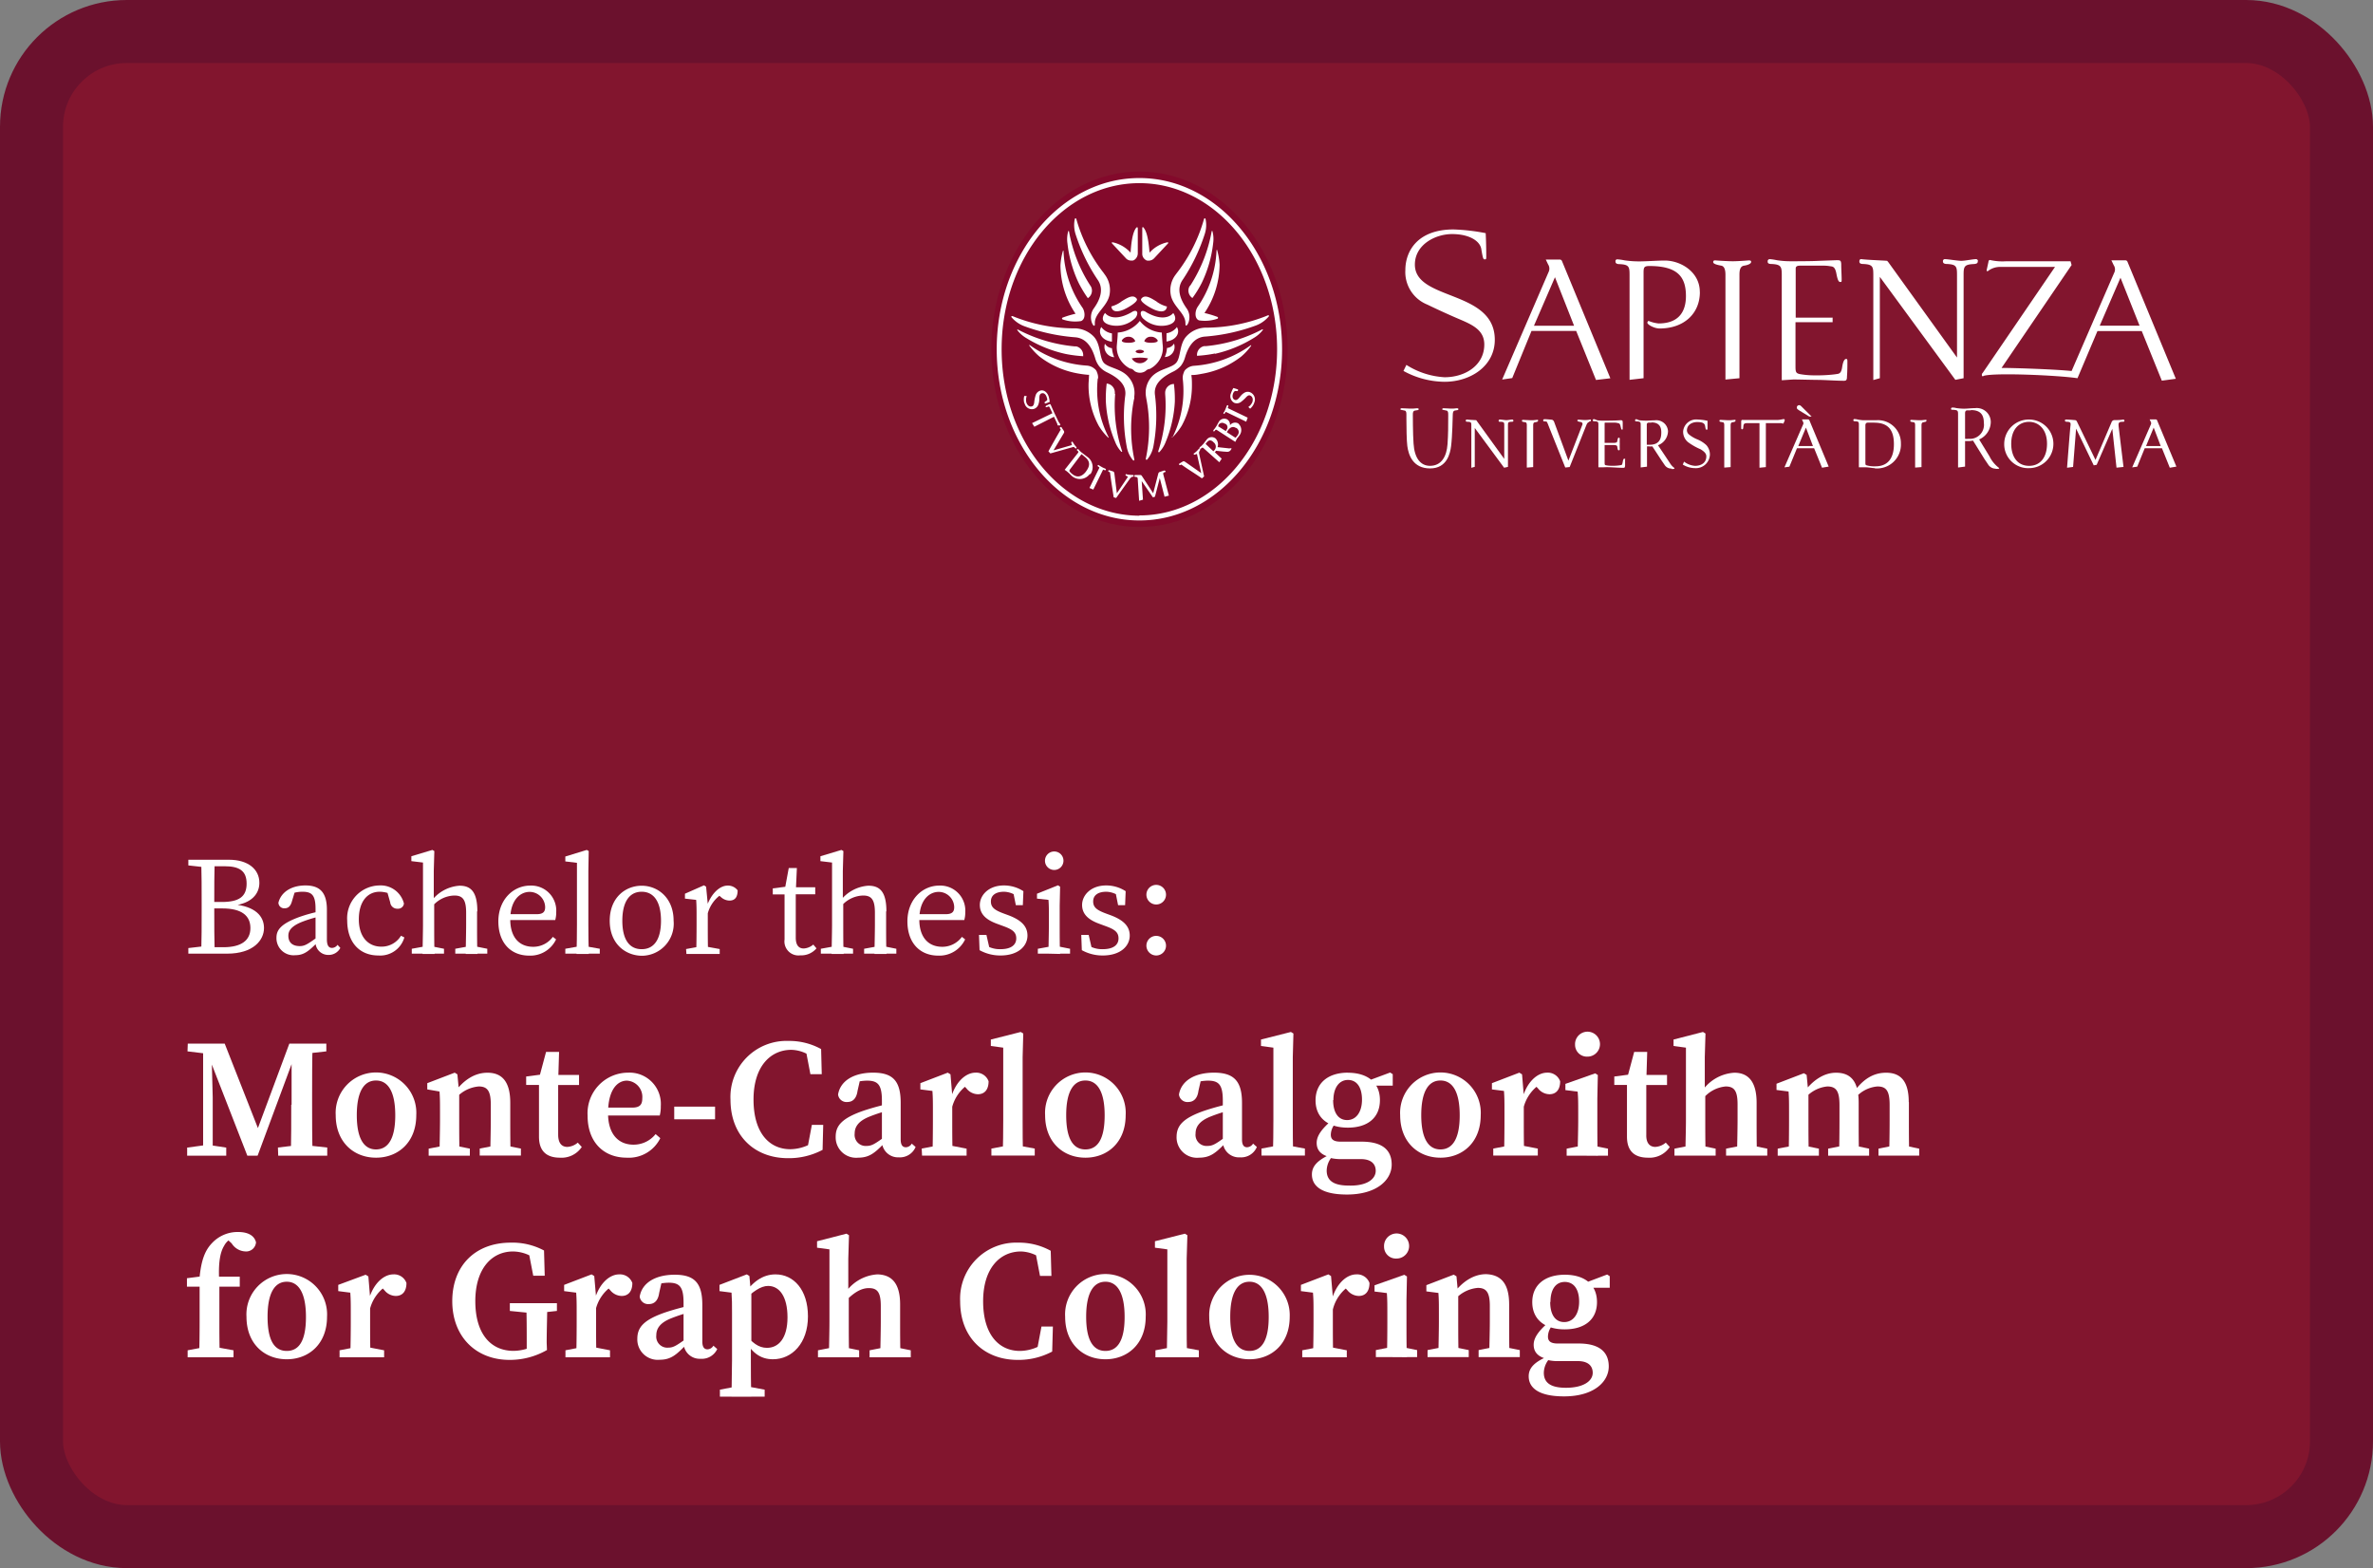 <svg xmlns="http://www.w3.org/2000/svg" xmlns:xlink="http://www.w3.org/1999/xlink" viewBox="0 0 338.79 223.89">
  <rect x="0" y="0" width="338.79" height="223.89" fill="#808080" stroke="none"/>
  <defs>
    <style>
      .cls-1 {
        fill: none;
      }

      .cls-2 {
        fill: #82152e;
        stroke: #6b112d;
        stroke-miterlimit: 10;
        stroke-width: 9px;
      }

      .cls-3 {
        clip-path: url(#clip-path);
      }

      .cls-4 {
        fill: #83092b;
      }

      .cls-4, .cls-5 {
        fill-rule: evenodd;
      }

      .cls-5, .cls-6 {
        fill: #fff;
      }
    </style>
    <clipPath id="clip-path">
      <rect class="cls-1" x="141.53" y="24.49" width="169.17" height="50.75"/>
    </clipPath>
  </defs>
  <g id="Livello_2" data-name="Livello 2">
    <g id="Livello_1-2" data-name="Livello 1">
      <rect class="cls-2" x="4.5" y="4.5" width="329.79" height="214.89" rx="13.6"/>
      <g class="cls-3">
        <path class="cls-4" d="M183.83,49.87c0,14-9.49,25.37-21.15,25.37s-21.15-11.37-21.15-25.37S151,24.49,162.68,24.49s21.15,11.39,21.15,25.38"/>
        <path class="cls-5" d="M163.08,32.62c0,.79,0,2.84,0,3.58a1,1,0,0,0,.28.74,1.36,1.36,0,0,0,.25.2.48.48,0,0,0,.2.07l.26,0a1.06,1.06,0,0,0,.73-.36l1.95-2.09c.13-.14,0-.16-.12-.16a4.74,4.74,0,0,0-2.51,1.47c-.08-.88-.22-2.85-.87-3.59-.08-.09-.17-.08-.17.12m-.83-.12c-.65.74-.77,2.71-.84,3.59a4.8,4.8,0,0,0-2.52-1.47c-.11,0-.25,0-.12.16l1.95,2.09a1,1,0,0,0,.71.35,1.16,1.16,0,0,0,.28,0,.48.48,0,0,0,.2-.07,1.13,1.13,0,0,0,.53-.94V32.62c0-.2-.11-.21-.19-.12m-7.61,18.33a1.28,1.28,0,0,0-1-1.38l-.26,0a21.62,21.62,0,0,1-8.06-2.4c-.06,0-.11,0-.08.09a4.47,4.47,0,0,0,1.3,1.14,18.07,18.07,0,0,0,5.57,2.25,18.63,18.63,0,0,0,2.57.33m2.09,3.2a1.87,1.87,0,0,0-.14-.87,1,1,0,0,0-.4-.57,1.87,1.87,0,0,0-1.05-.42,15.64,15.64,0,0,1-8.12-2.9c-.12-.09-.17,0-.07.09a9.15,9.15,0,0,0,1.41,1.51,12.58,12.58,0,0,0,5.6,2.44c.43.08.86.13,1.29.17.1,0,.16,0,.18,0a.31.31,0,0,1,0,.19c0,.42-.06.84-.06,1.27a12.12,12.12,0,0,0,1.46,5.83,8.38,8.38,0,0,0,1.28,1.62c.1.12.16.08.1-.05A14.78,14.78,0,0,1,156.73,54m2.43,2.22a2.11,2.11,0,0,0,0-.25A1.28,1.28,0,0,0,158,54.76h0a17.72,17.72,0,0,0-.12,2.53,17,17,0,0,0,1.31,5.76,4.46,4.46,0,0,0,.91,1.46c.06,0,.13,0,.11-.06a20.63,20.63,0,0,1-1-8.2m2.73.66,0-.32a3.44,3.44,0,0,0-.83-2.76c-1-1.2-2.8-1.29-3.49-2s-.42-2.68-1.48-3.79a3.85,3.85,0,0,0-2.66-1.16h-.29a23.39,23.39,0,0,1-8.64-1.75c-.1,0-.22,0-.14.16a4.41,4.41,0,0,0,1.79,1.27,27,27,0,0,0,7.22,1.59c1.77.09,2.54,1.65,2.94,3a3.38,3.38,0,0,0,.59,1.17,3.31,3.31,0,0,0,1.08.83c1.29.63,2.85,1.61,2.62,3.33a23.27,23.27,0,0,0,.2,7.23,4.12,4.12,0,0,0,.91,2,.11.11,0,0,0,.19-.1,21.48,21.48,0,0,1-.05-8.6m-8.33-12.22a14.61,14.61,0,0,0-1.87.56.14.14,0,0,0,0,.25,5.47,5.47,0,0,0,2.64.24c.71-.28.55-1.45.18-1.94a15.22,15.22,0,0,1-2.68-8c0-.15-.07-.15-.11,0a9.16,9.16,0,0,0-.33,2,12.48,12.48,0,0,0,2.16,6.9M154,40.4a17.61,17.61,0,0,0,1.31,2.17,1.28,1.28,0,0,0,.45-1.65l-.14-.21a21,21,0,0,1-3-7.67.06.06,0,0,0-.12,0,4.25,4.25,0,0,0-.1,1.71A17.72,17.72,0,0,0,154,40.4m2.7-.47c1,1.4.26,3-.55,4.12-1,1.41.22,3.19.16,2.15-.08-1.53,1.86-2.44,2.12-4.25a3.67,3.67,0,0,0-.71-2.76l-.16-.23a22.28,22.28,0,0,1-3.9-7.71.11.11,0,0,0-.21,0,4.3,4.3,0,0,0,.1,2.16,25.88,25.88,0,0,0,3.15,6.52M171,43.8c-.37.49-.53,1.66.18,1.94a5.47,5.47,0,0,0,2.64-.24.14.14,0,0,0,0-.25,14.06,14.06,0,0,0-1.86-.56,12.48,12.48,0,0,0,2.16-6.9,9.16,9.16,0,0,0-.33-2c0-.15-.1-.15-.11,0a15.14,15.14,0,0,1-2.68,8m-1.19-2.88a1.27,1.27,0,0,0,.43,1.64,14.91,14.91,0,0,0,1.33-2.16,17.46,17.46,0,0,0,1.63-5.66,4.25,4.25,0,0,0-.1-1.71c0-.06-.1-.06-.11,0a21.17,21.17,0,0,1-3,7.67Zm-.56,5.28c-.06,1,1.17-.74.17-2.15-.81-1.15-1.56-2.72-.55-4.12A26,26,0,0,0,172,33.41a4.11,4.11,0,0,0,.11-2.16.11.11,0,0,0-.21,0A22.46,22.46,0,0,1,168,39l-.17.23a3.66,3.66,0,0,0-.7,2.76c.26,1.81,2.2,2.72,2.11,4.25m-6.58,27.39C151.83,73.59,143,63,143,49.87s8.82-23.72,19.67-23.72,19.66,10.64,19.66,23.72-8.82,23.72-19.66,23.72m0-48.17c-11.24,0-20.37,11-20.37,24.45s9.13,24.44,20.37,24.44,20.37-11,20.37-24.44-9.14-24.45-20.37-24.45m-3.92,24.29a1.33,1.33,0,0,1-1-.64A1.48,1.48,0,0,0,159.07,51a4.31,4.31,0,0,1-.31-1.21Zm0-.93c0-.37,0-.83,0-1.18a2.36,2.36,0,0,1-1.52-.91c-.52.84.08,1.9,1.48,2.09m7.89,1a3.61,3.61,0,0,1-.31,1.2,1.45,1.45,0,0,0,1.32-1.93,1.26,1.26,0,0,1-1,.63Zm1.45-3.11a2.3,2.3,0,0,1-1.51.91c0,.35,0,.81,0,1.18,1.4-.2,2-1.25,1.47-2.09m-4.39-2.11c2.84,1.64,3.88.13,3.88.13s1,1.24-.75,1.72a3.81,3.81,0,0,1-3.46-.86c-.57-.42-.68-1.57.33-1m1.53-1.47a4.16,4.16,0,0,0,1.45.68s0,1.13-1.66.51c-.58-.22-2.32-1.2-2-1.61.49-.68,1.35-.13,2.23.42m-3.56,1.47c-2.84,1.64-3.84.13-3.84.13s-1.08,1.24.71,1.72a3.81,3.81,0,0,0,3.46-.86c.57-.42.68-1.57-.33-1m-1.53-1.47a4.31,4.31,0,0,1-1.41.68s0,1.13,1.62.51c.58-.22,2.31-1.2,2-1.61-.5-.68-1.35-.13-2.23.42M166,49.3c-.05-.48-.11-1.35-.13-1.82a4.32,4.32,0,0,1-3.14-1.66,4.37,4.37,0,0,1-3.15,1.66c0,.47-.09,1.34-.13,1.82a3.27,3.27,0,0,0,.81,2.47,3.42,3.42,0,0,0,1.1.86l.12,0,.2.09A2.77,2.77,0,0,1,162,53a1.41,1.41,0,0,0,1.51,0,2.77,2.77,0,0,1,.29-.22l.2-.09.12,0a3.42,3.42,0,0,0,1.1-.86A3.27,3.27,0,0,0,166,49.3m-1.71-.36c-.76,0-.92-.23-.92-.23a.94.94,0,0,1,.92-.63,1.1,1.1,0,0,1,1,.53c0,.08,0,.33-1,.33m-1.55,2.92a1.32,1.32,0,0,1-1.16-.69,6,6,0,0,1,2.32,0,1.32,1.32,0,0,1-1.16.69m-1.58-2.92c-1,0-1-.25-1-.33a1.11,1.11,0,0,1,1-.53,1,1,0,0,1,.92.63s-.16.23-.93.23m1.58,1c.33,0,.6.14.6.25s-.27.25-.6.25-.6-.14-.6-.25.27-.25.6-.25m10.72.58A18.07,18.07,0,0,0,179,48.25a4.47,4.47,0,0,0,1.3-1.14c0-.06,0-.12-.08-.09a21.62,21.62,0,0,1-8.06,2.4l-.26,0a1.28,1.28,0,0,0-1,1.38,18.63,18.63,0,0,0,2.57-.33m-6.12,11.87c-.07.13,0,.17.09.05a8.38,8.38,0,0,0,1.28-1.62A12,12,0,0,0,170.17,55c0-.43,0-.85-.06-1.27a.43.43,0,0,1,0-.19s.08,0,.18,0c.43,0,.86-.09,1.29-.17a12.58,12.58,0,0,0,5.6-2.44,8.74,8.74,0,0,0,1.41-1.51c.1-.12,0-.18-.07-.09a15.64,15.64,0,0,1-8.12,2.9,1.87,1.87,0,0,0-1,.42,1,1,0,0,0-.4.57,1.87,1.87,0,0,0-.14.87,14.85,14.85,0,0,1-1.46,8.34m-2,2.08c0,.06,0,.1.1.06a4.44,4.44,0,0,0,.92-1.46,17.44,17.44,0,0,0,1.31-5.76,17.72,17.72,0,0,0-.13-2.53h0A1.28,1.28,0,0,0,166.35,56c0,.08,0,.17,0,.25a20.8,20.8,0,0,1-1,8.2m-1.76,1.06a.11.11,0,0,0,.19.1,4.12,4.12,0,0,0,.91-2,23.27,23.27,0,0,0,.2-7.23c-.23-1.72,1.33-2.7,2.62-3.33a3.47,3.47,0,0,0,1.09-.83,3.55,3.55,0,0,0,.58-1.17c.4-1.36,1.18-2.92,2.94-3a27,27,0,0,0,7.22-1.59,4.41,4.41,0,0,0,1.79-1.27.1.1,0,0,0-.13-.16,23.48,23.48,0,0,1-8.65,1.75h-.29A3.85,3.85,0,0,0,169.4,48c-1.05,1.11-.79,3-1.47,3.79s-2.45.85-3.5,2a3.44,3.44,0,0,0-.83,2.76l.05.32a21.66,21.66,0,0,1-.06,8.6M175.78,64s-.08,0-.12,0a.83.83,0,0,1-.35,0l-1.48-.16a1.2,1.2,0,0,0-.29-1.24.89.89,0,0,0-1.29.21c-.15.17-.28.36-.42.54l-.35.36a.84.84,0,0,0-.18.15.13.13,0,0,0,0,.2c.08.07.14,0,.23-.07s.17-.13.3,0L174.08,66l.34-.51-1-.94.05,0a1.07,1.07,0,0,0,.13-.19l1.14.12c.37,0,.66.14.95-.2.08-.09.15-.25.12-.28m-2.58-.87a.76.76,0,0,1,.11,1.19,1.13,1.13,0,0,1-.11.11l-1.06-1s-.06-.07,0-.13l.12-.14c.35-.41.63-.33.94-.05m-27-5.57a2,2,0,0,1,0-1l.35,0a1.65,1.65,0,0,0-.05.92c.15.44.46.68.83.55.19-.07.24-.28.29-.51a4.72,4.72,0,0,1,.21-1.07,1,1,0,0,1,.64-.65c.52-.18,1,.22,1.21.81a4.51,4.51,0,0,1,.16.79c-.23.1-.41.16-.55.21s-.15,0-.18-.07,0-.13.22-.27.18-.24.06-.59-.38-.62-.74-.49-.28.68-.3.91a2.26,2.26,0,0,1-.18.79,1,1,0,0,1-.58.51,1.07,1.07,0,0,1-1.35-.82m5,3.18H151l-.06-.24-.46-1-2.81,1.43-.32-.52L150.25,59c-.12-.28-.36-.77-.36-.77-.14-.29-.18-.18-.38-.12s-.18,0-.22,0,0-.15.09-.19l.39-.19c.16-.08.22,0,.27.13l.21.48c.27.62.57,1.23.86,1.84.06.11.14.21.2.31s.05,0,.06.08a.14.14,0,0,1-.15.19m2.14,3.09a.24.24,0,0,0-.24,0l-3.16.89-.28-.3c.68-1.23,1.12-2,1.7-3,.05-.08.09-.12,0-.2s-.09-.2,0-.25a.13.13,0,0,1,.2.06c.07.13.22.34.29.45a.3.3,0,0,1,0,.36l-1.46,2.44,2.58-.74c.16,0-.16-.36,0-.46s.13,0,.19.07.16.26.23.35.14.17.23.28.07.17,0,.22-.09,0-.22-.11m2.22,3.85a1.79,1.79,0,0,0-.44-2.56l-.47-.36-.3-.23a1.92,1.92,0,0,1-.29-.27c-.05,0-.1-.12-.16-.17a.15.15,0,0,0-.21,0c-.06.08,0,.14.1.22s.13.17,0,.31L152,67.08a4,4,0,0,1,.68.54l.26.26a1.75,1.75,0,0,0,2.68-.25m-.55-.34c-.54.72-1.22,1-1.95.42a2.05,2.05,0,0,1-.42-.41c-.06-.08,0-.09,0-.2l1.63-2.16c.07-.1.12-.1.2,0l.35.29c.92.73.64,1.45.16,2.09m2.52-.28c-.08,0-.1.07-.13.13l-1.34,2.73-.55-.23,1.36-2.77c.09-.18.08-.15-.06-.25s-.17-.1-.12-.19.12-.1.21,0l.43.25c.1.06.28.13.41.19s.14.11.1.2-.12,0-.31,0m4,1.06a.32.32,0,0,0-.21.14l-2,2.8L159,71c-.21-1.39-.36-2.26-.51-3.42,0-.09,0-.15-.09-.18s-.19-.09-.18-.16a.13.13,0,0,1,.19-.09l.5.16c.15.06.17.18.19.31l.35,2.81L161,68.13c.09-.14-.35-.17-.31-.33s.09-.1.19-.07a5.71,5.71,0,0,0,.82.09c.11,0,.16,0,.15.14s-.08.09-.27.11m4.67-.65c-.2.09-.21.15-.14.42s.77,2.92.77,2.92l-.62.16-.68-2.66-.69,2.66-.29.09L163,68.69l.18,2.65-.55.16-.19-3c0-.31-.07-.38-.25-.4s-.22,0-.23-.14.09-.14.14-.14.54,0,.67,0a.26.26,0,0,1,.26.14l1.61,2.46.73-2.81a.31.31,0,0,1,.23-.23l.59-.2s.19,0,.21.1,0,.1-.18.17m5-3a.65.65,0,0,0,0,.41l.69,3.16-.31.28c-1.13-.79-1.89-1.22-2.82-1.89-.07-.05-.1-.1-.19-.05s-.19.08-.23,0a.13.13,0,0,1,.06-.2l.45-.27c.14-.08.24,0,.36.07l2.27,1.59-.6-2.67c0-.17-.36.14-.45,0s0-.13.08-.19a3.75,3.75,0,0,0,.61-.59.13.13,0,0,1,.22,0s0,.16-.11.32m5.59-3.93a.91.91,0,0,0-1.24.23.87.87,0,0,0-.43-.86.91.91,0,0,0-1.21.46c-.11.16-.18.34-.29.51s-.19.29-.25.37a1.19,1.19,0,0,0-.15.18.16.16,0,0,0,0,.22c.06,0,.09,0,.19-.13s.15-.15.3-.06l.12.08,2.48,1.6s.21-.41.26-.49.21-.24.32-.42a1.22,1.22,0,0,0-.14-1.69m-1.89,0a.56.56,0,0,1,.2.88l-.1.18-1-.63c-.08,0-.11-.07-.06-.13l0-.09a.6.6,0,0,1,.9-.21m1.62.59a.68.68,0,0,1,.26,1,2.16,2.16,0,0,1-.32.4s0,0-.06,0l-1.19-.77.09-.16c.39-.63.82-.7,1.22-.44m-1.2-2.92c0,.08.06.1.13.13l2.73,1.31-.21.58-2.77-1.34c-.18-.09-.14-.08-.25.08s-.08.17-.17.12-.1-.11,0-.21.18-.34.23-.45.12-.3.17-.43.11-.15.2-.11,0,.12,0,.32m3.74-.7a1.87,1.87,0,0,1-.59.86l-.26-.24a1.58,1.58,0,0,0,.58-.71c.14-.44,0-.82-.35-.94-.18-.07-.36.07-.52.23a5.36,5.36,0,0,1-.79.72,1,1,0,0,1-.89.12,1.06,1.06,0,0,1-.5-1.4,4.23,4.23,0,0,1,.33-.73,5,5,0,0,1,.56.17c.08,0,.15.06.11.17s-.06.12-.34.08c-.11,0-.28.08-.39.43s-.05.74.3.85.63-.37.78-.53a2,2,0,0,1,.6-.52.93.93,0,0,1,.77-.05,1.12,1.12,0,0,1,.6,1.49"/>
        <path class="cls-6" d="M213.41,48.51c0,3.76-3.47,6-7.17,6a12.4,12.4,0,0,1-5.87-1.55l.42-.86a11.35,11.35,0,0,0,5.45,1.76c2.92,0,5.67-1.68,5.67-4.67,0-1.93-1.46-2.72-3.33-3.52-1.52-.64-3.23-1.42-4.8-2.18a5,5,0,0,1-3.14-4.92c0-2.77,1.79-5.81,6.88-5.81a28.39,28.39,0,0,1,4.59.53c.06,1.17.08,2.37.08,3.29,0,.39,0,.45-.21.45s-.26-.06-.5-1.49c-.21-1.17-1.76-2.12-4.17-2.12S202,34.94,202,37.78c0,5.2,11.41,3.56,11.41,10.73m11.32-2H219l3-6.93Zm5.18,7.5L223,37.27a.33.33,0,0,0-.31-.21h-2l.33.69a1.11,1.11,0,0,1,.06,1.11l-6.62,15.33,1.44-.21,2.75-6.73h6.38l2.83,7Zm12.78-12.31c0,3.08-2.28,5.2-5.75,5.2-.75,0-1.75-.54-1.75-.84,0-.06.1-.24.18-.24a5,5,0,0,0,1.42.36c2.92,0,3.91-1.73,3.91-3.91,0-2.75-1.2-4.29-5.21-4.29-.72,0-.84.15-.84.92V54l-2,.23V39.28c0-1.18-.06-1.51-1.44-1.57-.54,0-.57-.24-.57-.39a.25.25,0,0,1,.29-.29,6.86,6.86,0,0,1,1,.14,14.51,14.51,0,0,0,2.11.15c1,0,2.62-.12,3.64-.12,2.29,0,5,1.64,5,4.47M250,37.42c0,.15-.24.39-1,.51-.6.09-.66.75-.66,1.31V54l-2,.19V39.24c0-.59-.1-1.22-.6-1.31-1-.18-1.15-.36-1.15-.51s.06-.27.36-.24c.72.06,1.87.12,2.44.12s1.54-.06,2.26-.12c.3,0,.36.06.36.24m11.63,7.89V46h-5.3v6.12c0,1,0,1.2.79,1.32a11.72,11.72,0,0,0,2,.15,21.1,21.1,0,0,0,2.87-.15c.41-.09.84.06,1-1s.42-1.19.57-1.19.18.06.18.36c0,.62,0,1.37-.06,2.15,0,.6-.15.63-.69.6-.79,0-2.14-.09-3.23-.12-.93,0-2.95-.06-3.73-.06l-1.66.11V39.28c0-1.2-.09-1.53-1.47-1.59-.54,0-.54-.21-.54-.36a.29.29,0,0,1,.3-.33,7.42,7.42,0,0,1,1,.15,12.82,12.82,0,0,0,2,.15c.78,0,3,0,4-.06l2.51-.09c.54,0,.66,0,.69.57,0,.78.06,1.56.06,2.18,0,.3,0,.36-.18.36s-.36-.06-.57-1.19-.61-1-1-1.08a5.9,5.9,0,0,0-1-.06H257c-.45,0-.63.12-.63.42v7h5.29Zm20.72-8c0,.15,0,.36-.58.39-1.38.06-1.44.39-1.44,1.59V54l-1.18.23-10.78-14.7h0V54l-.93.26V39.28c0-1.2-.06-1.53-1.45-1.59-.54,0-.54-.24-.54-.39s.09-.33.27-.3c1,.12,3,.18,3.7.24.07.09.16.18.24.3l9.73,13.51V39.28c0-1.2-.06-1.53-1.44-1.59-.54,0-.57-.24-.57-.39a.27.27,0,0,1,.3-.3c.42,0,1.8.24,2.32.24s1.68-.24,2.07-.24a.28.28,0,0,1,.31.3m.78,16.42c-.16,0-.22,0-.22-.17s0-.19.09-.27l10.35-15.17h-8a2.85,2.85,0,0,0-1.63.63.16.16,0,0,1-.12-.21l.25-1.14c0-.15.09-.27.21-.27a8,8,0,0,0,2.34.18h9.17l.15.54-10,14.69c1.81,0,7.51.19,10,.44l6.07-14a1.08,1.08,0,0,0-.06-1.11l-.33-.69h2a.31.31,0,0,1,.3.21l6.9,16.7-2,.27-3.14-7.76-2.76-6.94-3,6.93L296.6,54c-2.66-.41-12-.83-13.45-.32M298.9,46.5H306v.77H298.9Z"/>
        <path class="cls-6" d="M267.65,66.84c-.32,0-1-.15-1.53-.12l-.73,0v-6c0-.45,0-.55-.51-.57-.24,0-.28-.06-.28-.16a.15.15,0,0,1,.17-.16,1.93,1.93,0,0,1,.42.06A6.06,6.06,0,0,0,266,60c.24,0,.47,0,.71,0l1.15,0a3.27,3.27,0,0,1,3.53,3.29,3.41,3.41,0,0,1-3.72,3.58m-.07-6.53h-.89c-.27,0-.39.11-.39.42V66c0,.37,0,.39.26.46a4,4,0,0,0,1.17.12c1.9,0,2.64-1.32,2.64-3.14,0-1.58-.44-3.09-2.79-3.09"/>
        <path class="cls-6" d="M274.55,60.31c-.22,0-.22.28-.22.47v5.91l-.91.07v-6c0-.2,0-.43-.19-.47-.38-.05-.5-.07-.5-.19s0-.16.2-.15.74.05,1,.05.61,0,.9-.05.2.05.2.15-.16.15-.45.19"/>
        <path class="cls-6" d="M285.38,66.91a1.11,1.11,0,0,1-.56,0,1.28,1.28,0,0,1-1-.63l-.52-.77-1.62-2.61a3,3,0,0,1-.81.07h-.32v3.65l-1,.13V59.24c0-.57,0-.69-.67-.73-.27,0-.33,0-.33-.14s.1-.18.2-.18.29,0,.53.07a8.58,8.58,0,0,0,1.1.09c.53,0,1.08-.08,1.62-.08a2,2,0,0,1,2.22,2,2.75,2.75,0,0,1-1.66,2.47l1.48,2.42a4.54,4.54,0,0,0,1.31,1.61c.08.06.1.13,0,.2Zm-4-8.32h-.52c-.21,0-.31.15-.31.4v3.66a2.57,2.57,0,0,0,.51,0,2,2,0,0,0,2.17-2.28c0-1.11-.44-1.82-1.85-1.82"/>
        <path class="cls-6" d="M289.69,66.84a3.41,3.41,0,0,1-3.55-3.47,3.5,3.5,0,0,1,3.55-3.47,3.47,3.47,0,1,1,0,6.94m0-6.61c-1.43,0-2.55,1.05-2.55,3.13,0,1.82.86,3.15,2.55,3.15s2.56-1.33,2.56-3.15c0-2.13-1.25-3.13-2.56-3.13"/>
        <path class="cls-6" d="M303,60.22c-.58,0-.57.25-.51.79s.68,5.66.68,5.66l-1,.1-.6-5.55-2.23,5.14-.42.08-2.52-5.24-.43,5.47-.86.11c.53-6.86.47-5.73.49-6,.05-.43,0-.54-.51-.56-.25,0-.29-.11-.29-.19s.1-.14.19-.13c.29,0,1,.06,1.21.08s.24.05.36.29l2.61,5.4,2.29-5.38a.44.44,0,0,1,.4-.31c.27,0,.92,0,1.2-.07.11,0,.24,0,.24.14s0,.16-.29.17"/>
        <path class="cls-6" d="M309.78,66.78,308.66,64H306.2l-1.07,2.63-.72.1,2.66-6.11a.4.4,0,0,0,0-.38l-.17-.36h.88a.2.2,0,0,1,.18.12l2.76,6.62Zm-2.3-5.73-1.09,2.63h2.09Z"/>
        <path class="cls-6" d="M207.7,58.62c-.28.05-.28.39-.29.61s-.06,3.08-.24,4.47c-.13,1-.56,3.18-3,3.18s-3.08-1.91-3.25-3.2c-.1-.69-.13-2.79-.13-3.88,0-.34,0-.57,0-.57,0-.26,0-.57-.24-.61-.55-.1-.62-.11-.62-.19s.08-.16.23-.14c.36,0,.85.05,1.14.05s.68,0,1-.05c.16,0,.24,0,.24.14s-.1.12-.54.19c-.26.05-.3.31-.29.61,0,0,0,2.74.1,4.09.13,2.1,1,3.19,2.35,3.19,1.63,0,2.38-1.34,2.5-3.09.1-1.39.1-2.65.1-3.93v-.26c0-.26,0-.57-.24-.61-.55-.1-.62-.11-.62-.19s.08-.16.24-.14c.35,0,.72.05,1,.05s.48,0,.84-.05c.15,0,.23,0,.23.14s-.1.12-.54.19"/>
        <path class="cls-6" d="M215.81,60.22c-.52,0-.52.12-.52.57v5.87l-.55.12-4.19-5.68v5.55l-.49.14v-6c0-.45,0-.55-.52-.57-.25,0-.27-.06-.27-.14s0-.19.18-.18c.4.05,1,.07,1.31.09l4,5.53V60.79c0-.45,0-.55-.51-.57-.24,0-.29,0-.29-.14a.16.16,0,0,1,.18-.18c.17,0,.72.09.92.09s.67-.09.83-.09a.16.16,0,0,1,.17.18c0,.09,0,.13-.28.14"/>
        <path class="cls-6" d="M219.1,60.31c-.21,0-.21.28-.21.47v5.91l-.91.07v-6c0-.2,0-.43-.19-.47-.38-.05-.5-.07-.5-.19s0-.16.2-.15.74.05,1,.05.6,0,.89-.05.2.05.2.15-.15.15-.45.19"/>
        <path class="cls-6" d="M226.9,60.27c-.21,0-.33.21-.41.41l-2.39,6-.63.07-2.4-6a3.57,3.57,0,0,0-.19-.45c0-.08-.12-.12-.28-.13s-.28,0-.28-.14a.17.17,0,0,1,.19-.18c.28,0,.76.05,1,.07s.34.21.41.42l2,5.43,2-5.15a.28.28,0,0,0-.2-.36c-.46-.07-.52-.14-.52-.2s0-.15.21-.14.58.05.81.05.41,0,.7-.05.2.05.2.14-.07.11-.32.16"/>
        <path class="cls-6" d="M232,66.51c0,.27-.09.3-.33.28-.92,0-1.84-.13-2.76-.07l-.71,0v-6c0-.45,0-.55-.53-.57-.23,0-.27-.05-.27-.15s.06-.16.18-.16A2.13,2.13,0,0,1,228,60a5.74,5.74,0,0,0,.77.06c.86,0,1.71,0,2.56-.06.24,0,.33,0,.34.27s0,.62,0,.86,0,.2-.13.2-.15-.72-.36-.86a2.08,2.08,0,0,0-.69-.13h-1.21c-.18,0-.19,0-.19.11v2.78h1.27c.16,0,.49,0,.53-.21.08-.45.12-.53.22-.53s.15.08.14.2a6.38,6.38,0,0,0,0,.7,6.55,6.55,0,0,0,0,.7c0,.12,0,.2-.14.2s-.14-.08-.22-.52c0-.21-.33-.23-.53-.23h-1.27v2.43c0,.39,0,.43.26.47a4,4,0,0,0,.76.06,6.26,6.26,0,0,0,1.4-.11c.2-.13.15-.89.37-.89s.13,0,.13.2,0,.54,0,.85"/>
        <path class="cls-6" d="M238.66,66.9a1.12,1.12,0,0,1-1-.51l-.42-.61-1.34-2.05a2,2,0,0,1-.5,0h-.26v2.9l-.9.11v-6c0-.44,0-.55-.53-.57-.24,0-.27-.06-.27-.14a.16.16,0,0,1,.18-.18A2.13,2.13,0,0,1,234,60a9.57,9.57,0,0,0,1,.06c.43,0,.87-.05,1.29-.05a1.66,1.66,0,0,1,1.85,1.56,2.2,2.2,0,0,1-1.43,2c1.53,2.28,1.19,1.78,1.78,2.67a2.47,2.47,0,0,0,.41.46c.08.07.16.08.16.18s-.26.08-.43.08m-2.86-6.62h-.34c-.24,0-.32.12-.32.29v2.87c.15,0,.22,0,.41,0,1.49,0,1.66-1,1.66-1.77s-.29-1.42-1.41-1.42"/>
        <path class="cls-6" d="M242,66.84a3.38,3.38,0,0,1-1.75-.51l.18-.42a2.88,2.88,0,0,0,1.57.6c.91,0,1.61-.46,1.61-1.35,0-.48-.42-.75-.79-1A8.69,8.69,0,0,1,241,63.13a1.92,1.92,0,0,1-.7-1.55,1.87,1.87,0,0,1,2.09-1.68,7.45,7.45,0,0,1,1.39.18c0,.41,0,.78,0,1.07,0,.13,0,.2-.12.2s-.15-.07-.22-.51-.41-.58-1.13-.58-1.47.37-1.47,1.21a.81.81,0,0,0,.34.6,4.62,4.62,0,0,0,1.16.67,4.23,4.23,0,0,1,1.27.81,2,2,0,0,1,.51,1.36A2,2,0,0,1,242,66.84"/>
        <path class="cls-6" d="M247.29,60.31c-.21,0-.21.28-.21.47v5.91l-.91.07v-6c0-.2,0-.43-.19-.47-.38-.05-.5-.07-.5-.19s.05-.16.2-.15.74.05,1,.05.6,0,.89-.05.2.05.2.15-.15.15-.45.19"/>
        <path class="cls-6" d="M254.62,60.48l-.38-.07h-2.13v6.28l-.91.09V60.41h-1.68c-.5,0-.57.11-.61.36s0,.52-.18.52h0c-.11,0-.14-.07-.14-.2s0-.55,0-.86.1-.28.34-.27l1,0c1.28,0,2.58,0,3.85,0,.34,0,.72-.12.88-.12a.12.12,0,0,1,.14.12c0,.17-.06.2-.16.46"/>
        <path class="cls-5" d="M258.3,59.47h.34l-1.41-1.4c-.15-.16-.25-.22-.36-.22a.33.33,0,0,0-.34.35c0,.15.07.22.41.44Zm-.47,1.58-1.09,2.63h2.09Zm2.3,5.73L259,64h-2.45l-1.08,2.63-.71.1,2.66-6.11a.37.37,0,0,0,0-.38l-.16-.36h.88a.22.22,0,0,1,.18.12l2.76,6.62Z"/>
      </g>
      <g>
        <path class="cls-6" d="M26.89,123.56v-.81h2.8v1.1h-.2Zm2.8,11.5v1.1h-2.8v-.8l2.6-.3Zm-.9-6.1c0-2.06,0-4.14-.06-6.21h1.92c-.06,2-.06,4.11-.06,6.21v.7c0,2.36,0,4.44.06,6.5H28.73c.06-2,.06-4.1.06-6.2Zm.9-.18h2c2.46,0,3.52-.78,3.52-2.62s-1.06-2.48-3.12-2.48H29.69v-.93h3c2.74,0,4.34,1.37,4.34,3.29,0,1.56-1.08,2.94-3.74,3.26v-.18c3.12.26,4.4,1.66,4.4,3.38s-1.5,3.66-5.28,3.66H29.69v-.92h2.2c2.6,0,3.86-1,3.86-2.74s-1.22-2.8-4-2.8h-2Z"/>
        <path class="cls-6" d="M42.75,130.92a21.82,21.82,0,0,1,3.1-.84v.72a18.13,18.13,0,0,0-2.68.8c-1.8.7-2,1.46-2,2,0,1.06.7,1.48,1.62,1.48.7,0,1.1-.26,2.36-1.16l.4-.3.28.42-.58.58c-1.2,1.2-1.88,1.76-3.1,1.76a2.44,2.44,0,0,1-2.68-2.5C39.47,132.8,40.07,131.9,42.75,130.92Zm2.3,3.4v-4.56c0-2-.56-2.44-1.88-2.44a4.65,4.65,0,0,0-1.8.36l.8-.62-.52,1.72c-.18.58-.48.9-1,.9a.82.82,0,0,1-.9-.8c.38-1.52,1.86-2.46,3.86-2.46s3.06.94,3.06,3.46v4.24c0,.9.28,1.22.74,1.22a1,1,0,0,0,.78-.44l.4.44a1.87,1.87,0,0,1-1.7,1A1.82,1.82,0,0,1,45.05,134.32Z"/>
        <path class="cls-6" d="M51.23,131.26c0,2.52,1.34,3.9,3.22,3.9a3.23,3.23,0,0,0,2.8-1.56l.48.24a3.58,3.58,0,0,1-3.7,2.58c-2.74,0-4.46-1.92-4.46-5a4.68,4.68,0,0,1,4.58-5A3.42,3.42,0,0,1,57.67,129a.83.83,0,0,1-.9.74,1,1,0,0,1-1.06-.9l-.5-1.76.92.74a4.16,4.16,0,0,0-1.92-.5C52.47,127.32,51.23,128.7,51.23,131.26Z"/>
        <path class="cls-6" d="M60.39,123.15l-1.66-.2v-.7l3-.9.28.16-.08,2.84v4.25l.06.26V132c0,1.24,0,3.3.06,4.2H60.33c0-.9.06-3,.06-4.2Zm3,12.31v.7h-4.6v-.7l2.2-.4h.4Zm4.72-5.34V132c0,1.28,0,3.3.06,4.2H66.49c0-.9.06-2.92.06-4.2v-1.68c0-1.86-.48-2.46-1.68-2.46a4.21,4.21,0,0,0-3,1.38h-.42v-.9h1l-.9.36a5.5,5.5,0,0,1,4-2.24C67.33,126.42,68.15,127.48,68.15,130.12Zm-.54,4.94,2,.4v.7H65v-.7l2.2-.4Z"/>
        <path class="cls-6" d="M79.41,130.24a4,4,0,0,1-.14,1.12H71.89v-.84h4.76c1,0,1.18-.46,1.18-1a2.22,2.22,0,0,0-2.22-2.18c-1.28,0-2.76,1.08-2.76,3.94,0,2.54,1.28,3.9,3.28,3.9a3.46,3.46,0,0,0,2.8-1.42l.46.36a4.06,4.06,0,0,1-3.82,2.32c-2.68,0-4.42-1.86-4.42-4.9s2.08-5.1,4.56-5.1A3.57,3.57,0,0,1,79.41,130.24Z"/>
        <path class="cls-6" d="M83.77,121.35l.28.16L84,124.35V132q0,2.1.06,4.2H82.31q.06-2.1.06-4.2v-8.81l-1.66-.2v-.7Zm1.86,14.11v.7H80.71v-.7l2.26-.4h.4Z"/>
        <path class="cls-6" d="M87.05,131.46c0-3.32,2.26-5,4.56-5s4.56,1.72,4.56,5a4.58,4.58,0,0,1-4.56,5C89.31,136.42,87.05,134.78,87.05,131.46Zm7.32,0c0-2.68-1-4.14-2.76-4.14s-2.76,1.46-2.76,4.14,1,4.06,2.76,4.06S94.37,134.14,94.37,131.46Z"/>
        <path class="cls-6" d="M99.45,132V131c0-1.1,0-1.72-.06-2.52l-1.6-.18v-.7l2.72-1.2.3.2.24,2.5V132c0,1.24,0,3.3.06,4.2H99.39C99.43,135.26,99.45,133.2,99.45,132Zm-1.5,3.5,2.2-.4h.4l2.2.4v.7H98Zm2.3-6.2h1.14l-.5.14c.64-1.86,1.86-3,3-3a1.72,1.72,0,0,1,1.42.68c0,.94-.36,1.46-1.16,1.46a1.82,1.82,0,0,1-1.2-.48l-.54-.46,1-.2A4.78,4.78,0,0,0,101,130.6h-.76Z"/>
        <path class="cls-6" d="M114.75,135.42a2.28,2.28,0,0,0,1.36-.56l.46.54a2.86,2.86,0,0,1-2.32,1,2,2,0,0,1-2.24-2.26c0-.48,0-.9,0-1.68v-4.76h-1.68v-.86l2.48-.32-.8.66.6-3.25h1.16l-.16,3.51v6.48C113.63,135,114.07,135.42,114.75,135.42Zm1.64-8.74v1h-3.56v-1Z"/>
        <path class="cls-6" d="M118.79,123.15l-1.66-.2v-.7l3-.9.28.16-.08,2.84v4.25l.06.26V132c0,1.24,0,3.3.06,4.2h-1.72c0-.9.06-3,.06-4.2Zm3,12.31v.7h-4.6v-.7l2.2-.4h.4Zm4.72-5.34V132c0,1.28,0,3.3.06,4.2h-1.72c0-.9.06-2.92.06-4.2v-1.68c0-1.86-.48-2.46-1.68-2.46a4.21,4.21,0,0,0-3,1.38h-.42v-.9h1l-.9.36a5.5,5.5,0,0,1,4-2.24C125.73,126.42,126.55,127.48,126.55,130.12Zm-.54,4.94,2,.4v.7h-4.6v-.7l2.2-.4Z"/>
        <path class="cls-6" d="M137.81,130.24a4,4,0,0,1-.14,1.12h-7.38v-.84h4.76c1,0,1.18-.46,1.18-1a2.22,2.22,0,0,0-2.22-2.18c-1.28,0-2.76,1.08-2.76,3.94,0,2.54,1.28,3.9,3.28,3.9a3.46,3.46,0,0,0,2.8-1.42l.46.36a4.06,4.06,0,0,1-3.82,2.32c-2.68,0-4.42-1.86-4.42-4.9s2.08-5.1,4.56-5.1A3.57,3.57,0,0,1,137.81,130.24Z"/>
        <path class="cls-6" d="M139.85,135.66l-.08-2.18h1.06l.54,2.36-1-.46v-.68a3.8,3.8,0,0,0,2.46.82c1.54,0,2.26-.62,2.26-1.54s-.6-1.3-1.86-1.76l-.92-.34c-1.46-.54-2.42-1.32-2.42-2.68s1.22-2.78,3.44-2.78a5.1,5.1,0,0,1,2.78.82l-.08,2h-1l-.4-2,.72.32v.52a3.27,3.27,0,0,0-2-.76c-1.24,0-1.88.54-1.88,1.38s.5,1.24,1.86,1.74l.6.22c2,.74,2.76,1.68,2.76,2.92,0,1.48-1.3,2.84-3.86,2.84A6.09,6.09,0,0,1,139.85,135.66Z"/>
        <path class="cls-6" d="M149.69,136.16c0-.9.06-3,.06-4.2V131c0-1.1,0-1.72-.06-2.52l-1.64-.18v-.7l3-1.2.3.2-.06,2.7V132c0,1.24,0,3.3.06,4.2Zm3.08-.7v.7h-4.6v-.7l2.2-.4h.4Zm-3.58-12.57a1.32,1.32,0,0,1,2.64,0,1.32,1.32,0,0,1-2.64,0Z"/>
        <path class="cls-6" d="M154.45,135.66l-.08-2.18h1.06l.54,2.36-1-.46v-.68a3.8,3.8,0,0,0,2.46.82c1.54,0,2.26-.62,2.26-1.54s-.6-1.3-1.86-1.76l-.92-.34c-1.46-.54-2.42-1.32-2.42-2.68s1.22-2.78,3.44-2.78a5.1,5.1,0,0,1,2.78.82l-.08,2h-1l-.4-2,.72.32v.52a3.27,3.27,0,0,0-2-.76c-1.24,0-1.88.54-1.88,1.38s.5,1.24,1.86,1.74l.6.22c2,.74,2.76,1.68,2.76,2.92,0,1.48-1.3,2.84-3.86,2.84A6.09,6.09,0,0,1,154.45,135.66Z"/>
        <path class="cls-6" d="M163.67,127.74a1.4,1.4,0,1,1,1.4,1.4A1.41,1.41,0,0,1,163.67,127.74Zm0,7.28a1.4,1.4,0,1,1,1.4,1.4A1.41,1.41,0,0,1,163.67,135Z"/>
        <path class="cls-6" d="M26.72,163.85l2.64-.36h.58l2.36.36V165H26.72ZM26.81,149H30.1v1.47h-.33l-3-.36ZM29,149h1.17l.2,7.67V165H29Zm.08,0h3l5.19,13.2H36.4L41.31,149h1.41l-5.94,16H35.31Zm10.6,14.84,3-.36h.76l3.28.36V165h-7Zm1.95-6.11,0-8.73h3c-.07,2.44-.07,4.94-.07,7.44v1.07c0,2.48,0,5,.07,7.44h-3.1C41.58,162.52,41.58,160,41.58,157.74ZM43.05,149h3.54v1.11l-3.24.36h-.3Z"/>
        <path class="cls-6" d="M47.93,159.22a5.76,5.76,0,1,1,11.5,0c0,3.88-2.59,6.07-5.75,6.07S47.93,163.08,47.93,159.22Zm8.5,0c0-3.3-1-4.95-2.75-4.95s-2.74,1.65-2.74,4.95,1,4.89,2.74,4.89S56.43,162.56,56.43,159.25Z"/>
        <path class="cls-6" d="M62.75,165c0-1.08.07-3.56.07-5v-1.25c0-1.32,0-1.95-.07-2.91L61,155.54v-.89l3.92-1.5.38.24.26,2.73v3.8c0,1.48,0,4,.07,5Zm4.33-1v1H61.2v-1l2.46-.48h1.08Zm5.77-6.54v2.47c0,1.53,0,4,.07,5H70c0-1.08.07-3.51.07-5v-2.24c0-1.93-.49-2.57-1.72-2.57a4.86,4.86,0,0,0-3.29,1.7h-.64v-1.29h1.4l-1,.54c1.37-1.92,3-2.91,4.76-2.91C71.69,153.15,72.85,154.46,72.85,157.45ZM72,163.51l2.37.48v1H68.49v-1l2.44-.48Z"/>
        <path class="cls-6" d="M81,163.75a2.49,2.49,0,0,0,1.49-.61l.57.62a3.47,3.47,0,0,1-3.11,1.53c-1.89,0-3-.91-3-3,0-.69,0-1.25,0-2.19v-5.2H75.12V153.7l2.91-.38-1.14.87,1.07-4h1.86l-.13,4.25V162C79.69,163.23,80.21,163.75,81,163.75Zm1.67-10.27v1.43H78.32v-1.43Z"/>
        <path class="cls-6" d="M94.34,157.94a4.92,4.92,0,0,1-.15,1.33H85.1v-1.13h5.17c1.15,0,1.43-.5,1.43-1.34a2.32,2.32,0,0,0-2.2-2.51c-1.3,0-2.69,1.21-2.69,4.66,0,3,1.5,4.48,3.63,4.48a4,4,0,0,0,3.16-1.51l.67.58a5,5,0,0,1-4.78,2.79c-3.34,0-5.6-2.25-5.6-6a5.8,5.8,0,0,1,5.78-6.14A4.47,4.47,0,0,1,94.34,157.94Z"/>
        <path class="cls-6" d="M96.26,158h5.83v1.81H96.26Z"/>
        <path class="cls-6" d="M116.76,162.62v1.28l-1.54.35.69-3.65h1.62l-.09,3.57a10.25,10.25,0,0,1-4.94,1.19c-4.74,0-8.21-3.16-8.21-8.37a8,8,0,0,1,8.28-8.37,9.41,9.41,0,0,1,4.66,1.16l.09,3.59H115.7l-.7-3.66,1.54.35v1.41a5.14,5.14,0,0,0-3.56-1.58c-2.94,0-5.4,2.32-5.4,7.1s2.27,7.09,5.25,7.09A6.28,6.28,0,0,0,116.76,162.62Z"/>
        <path class="cls-6" d="M123.56,158.49a38.78,38.78,0,0,1,3.77-1v.93a22.38,22.38,0,0,0-3.18,1c-1.69.67-2.13,1.54-2.13,2.43a1.58,1.58,0,0,0,1.72,1.76c.67,0,1.1-.25,2.29-1.1l.69-.53.3.44-.84.87c-1.31,1.35-2.1,2-3.69,2a2.91,2.91,0,0,1-3.18-3C119.31,160.76,120.13,159.62,123.56,158.49Zm2.35,4.37v-5.71c0-2.26-.56-2.86-2.12-2.86a6.7,6.7,0,0,0-2.2.4l1.27-.83-.43,1.89c-.15,1.09-.69,1.59-1.46,1.59a1.21,1.21,0,0,1-1.32-1.07c.31-1.9,2.16-3.12,5-3.12s3.94,1.2,3.94,4.31v5.22c0,.81.28,1.12.74,1.12a1,1,0,0,0,.84-.52l.55.48a2.43,2.43,0,0,1-2.41,1.48A2.3,2.3,0,0,1,125.91,162.86Z"/>
        <path class="cls-6" d="M133.19,159.92v-1.25c0-1.32,0-1.95-.07-2.91l-1.72-.22v-.89l3.91-1.5.39.24.25,3v3.55c0,1.48,0,4,.08,5h-2.91C133.17,163.88,133.19,161.4,133.19,159.92Zm-1.6,4.07,2.49-.48h1.38L138,164v1h-6.36Zm3-7.28h1.56l-.47.38c.61-2.55,2.17-3.94,3.59-3.94a1.87,1.87,0,0,1,1.87,1.23c0,1.19-.57,1.85-1.53,1.85a2.11,2.11,0,0,1-1.62-.82l-.67-.71,1.08,0a5.72,5.72,0,0,0-2.52,3.6l-1.29-.07Z"/>
        <path class="cls-6" d="M145.73,147.34l.36.22-.09,3.38v9c0,1.68,0,3.36.07,5h-2.91c.05-1.68.07-3.36.07-5V149.58l-1.77-.24v-.92Zm2,16.65v1h-6.19v-1l2.53-.48h1.07Z"/>
        <path class="cls-6" d="M149.21,159.22a5.76,5.76,0,1,1,11.5,0c0,3.88-2.59,6.07-5.75,6.07S149.21,163.08,149.21,159.22Zm8.5,0c0-3.3-1-4.95-2.75-4.95s-2.74,1.65-2.74,4.95.95,4.89,2.74,4.89S157.71,162.56,157.71,159.25Z"/>
        <path class="cls-6" d="M172.23,158.49a38.78,38.78,0,0,1,3.77-1v.93a22.78,22.78,0,0,0-3.18,1c-1.68.67-2.13,1.54-2.13,2.43a1.58,1.58,0,0,0,1.72,1.76c.67,0,1.11-.25,2.29-1.1l.69-.53.3.44-.83.87c-1.32,1.35-2.11,2-3.69,2a2.91,2.91,0,0,1-3.19-3C168,160.76,168.8,159.62,172.23,158.49Zm2.35,4.37v-5.71c0-2.26-.56-2.86-2.12-2.86a6.7,6.7,0,0,0-2.2.4l1.27-.83-.43,1.89c-.14,1.09-.69,1.59-1.46,1.59a1.21,1.21,0,0,1-1.32-1.07c.31-1.9,2.16-3.12,5-3.12s4,1.2,4,4.31v5.22c0,.81.27,1.12.73,1.12a1.06,1.06,0,0,0,.85-.52l.54.48a2.43,2.43,0,0,1-2.41,1.48A2.3,2.3,0,0,1,174.58,162.86Z"/>
        <path class="cls-6" d="M184.3,147.34l.36.22-.09,3.38v9c0,1.68,0,3.36.07,5h-2.91c.05-1.68.07-3.36.07-5V149.58l-1.77-.24v-.92Zm2,16.65v1h-6.2v-1l2.53-.48h1.07Z"/>
        <path class="cls-6" d="M196.41,167.16c0-.91-.58-1.67-2.14-1.67h-2.69a6.41,6.41,0,0,1-1.81-.2v-.11c-1.22-.32-1.79-1-1.79-2s.7-2,2.27-3.33l.57.38A2.5,2.5,0,0,0,190,162c0,.61.31,1,1.39,1h3c3.05,0,4.3,1.26,4.3,3.27,0,2.23-2.17,4.28-6.39,4.28-3.68,0-5-1.26-5-2.87,0-1.18.8-2.09,2.95-3l.22.18a3.13,3.13,0,0,0-1.06,2.27c0,1.52,1.13,2.14,3.14,2.14C195.07,169.35,196.41,168.38,196.41,167.16Zm-4-14c2.88,0,4.6,1.43,4.6,3.91S195.3,161,192.43,161s-4.61-1.44-4.61-3.89S189.57,153.15,192.45,153.15Zm-2.08,3.91c0,1.73.7,2.85,2,2.85s2.12-1.17,2.12-2.92-.73-2.81-2-2.81S190.37,155.33,190.37,157.06Zm8.14-3.94.37.24V155h-3.49v-.71Z"/>
        <path class="cls-6" d="M199.9,159.22a5.76,5.76,0,1,1,11.5,0c0,3.88-2.59,6.07-5.75,6.07S199.9,163.08,199.9,159.22Zm8.5,0c0-3.3-1-4.95-2.75-4.95s-2.74,1.65-2.74,4.95,1,4.89,2.74,4.89S208.4,162.56,208.4,159.25Z"/>
        <path class="cls-6" d="M214.79,159.92v-1.25c0-1.32,0-1.95-.07-2.91l-1.72-.22v-.89l3.91-1.5.39.24.25,3v3.55c0,1.48,0,4,.08,5h-2.91C214.77,163.88,214.79,161.4,214.79,159.92Zm-1.6,4.07,2.49-.48h1.38l2.49.48v1h-6.36Zm3-7.28h1.56l-.47.38c.61-2.55,2.17-3.94,3.59-3.94a1.87,1.87,0,0,1,1.87,1.23c0,1.19-.57,1.85-1.53,1.85a2.11,2.11,0,0,1-1.62-.82l-.67-.71,1.08,0a5.72,5.72,0,0,0-2.52,3.6l-1.29-.07Z"/>
        <path class="cls-6" d="M225.24,165c0-1.08.08-3.56.08-5v-1.14c0-1.32,0-2.06-.08-3l-1.75-.22v-.89l4.25-1.5.38.24-.07,3.35v3.18c0,1.48,0,4,.07,5Zm4.33-1v1h-5.9v-1l2.46-.48h1.07Zm-4.7-14.83a1.78,1.78,0,1,1,1.78,1.69A1.69,1.69,0,0,1,224.87,149.16Z"/>
        <path class="cls-6" d="M236.33,163.75a2.49,2.49,0,0,0,1.49-.61l.57.62a3.46,3.46,0,0,1-3.11,1.53c-1.89,0-3-.91-3-3,0-.69,0-1.25,0-2.19v-5.2h-1.81V153.7l2.91-.38-1.14.87,1.07-4h1.86l-.13,4.25V162C235,163.23,235.56,163.75,236.33,163.75ZM238,153.48v1.43h-4.33v-1.43Z"/>
        <path class="cls-6" d="M240.7,149.58l-1.77-.24v-.92l4.2-1.08.36.22-.1,3.38v4.94l.07.31v3.73c0,1.48,0,4,.07,5h-2.91c0-1.08.08-3.56.08-5ZM244.94,164v1h-5.88v-1l2.46-.48h1.08Zm5.85-6.54v2.47c0,1.53,0,4,.07,5H248c0-1.08.07-3.51.07-5v-2.24c0-1.93-.46-2.57-1.7-2.57a4.7,4.7,0,0,0-3.26,1.78h-.67v-1.37h1.38l-1,.54a6,6,0,0,1,4.77-2.91C249.62,153.15,250.79,154.46,250.79,157.45Zm-.85,6.06,2.37.48v1h-5.88v-1l2.44-.48Z"/>
        <path class="cls-6" d="M255.35,165c.05-1.08.07-3.56.07-5v-1.25c0-1.32,0-1.95-.07-2.91l-1.72-.22v-.89l3.91-1.5.39.24.26,2.73v3.8c0,1.48,0,4,.07,5Zm4.33-1v1H253.8v-1l2.46-.48h1.08Zm5.68-6.54v2.47c0,1.53,0,4,.07,5h-2.88c.05-1.08.07-3.51.07-5v-2.15c0-2-.47-2.66-1.74-2.66a4.75,4.75,0,0,0-3.19,1.7H257v-1.29h1.35l-.9.54c1.28-1.79,2.92-2.91,4.66-2.91C264.29,153.15,265.36,154.46,265.36,157.45Zm-.83,6.06,2.32.48v1H261v-1l2.41-.48Zm8-6.16v2.57c0,1.53,0,4,.07,5H269.7c.05-1.08.08-3.51.08-5v-2.18c0-2.06-.52-2.63-1.74-2.63a4.61,4.61,0,0,0-3.21,1.7h-.7v-1.18h1.48l-1.05.43c1.44-2.09,3-2.91,4.7-2.91C271.4,153.15,272.51,154.43,272.51,157.35Zm-.82,6.16L274,164v1h-5.81v-1l2.36-.48Z"/>
        <path class="cls-6" d="M28.5,183.71H26.69V182.5l2.78-.36-1,.5c.24-2.76.82-4.17,1.86-5.22A5,5,0,0,1,34,175.9c1.22,0,2.28.39,2.55,1.47a1.41,1.41,0,0,1-1.57,1.3,2.41,2.41,0,0,1-1.9-1.14l-.92-.85,2.17-.51.42.72a1.8,1.8,0,0,0-.88-.31A2.4,2.4,0,0,0,32,177.87c-.62,1-.87,2.67-.68,5.48v5.37c0,1.68,0,3.36.07,5H28.43c.05-1.68.07-3.36.07-5Zm4.84,9.08v1H26.79v-1l2.55-.48H30.7Zm.89-10.51v1.43H29.89v-1.43Z"/>
        <path class="cls-6" d="M35.19,188a5.76,5.76,0,1,1,11.5,0c0,3.88-2.59,6.07-5.75,6.07S35.19,191.88,35.19,188Zm8.49,0c0-3.3-1-5-2.74-5s-2.74,1.65-2.74,5,.95,4.88,2.74,4.88S43.68,191.36,43.68,188.05Z"/>
        <path class="cls-6" d="M50.08,188.72v-1.25c0-1.32,0-1.95-.07-2.91l-1.72-.22v-.89L52.2,182l.39.24.25,3v3.55c0,1.48,0,4,.08,5H50C50.05,192.68,50.08,190.2,50.08,188.72Zm-1.6,4.07,2.48-.48h1.39l2.49.48v1H48.48Zm3-7.28h1.56l-.48.38c.62-2.55,2.18-3.94,3.6-3.94a1.87,1.87,0,0,1,1.87,1.23c0,1.19-.57,1.85-1.53,1.85a2.11,2.11,0,0,1-1.62-.82l-.67-.71,1.08,0a5.68,5.68,0,0,0-2.52,3.6l-1.29-.07Z"/>
        <path class="cls-6" d="M78.09,192.75a10.66,10.66,0,0,1-5.34,1.41c-4.87,0-8.18-3.38-8.18-8.39s3.23-8.35,8.36-8.35a9.55,9.55,0,0,1,4.74,1.12l.1,3.6H76.13l-.71-3.67,1.57.42v1.32a5.55,5.55,0,0,0-3.75-1.53c-3,0-5.38,2.42-5.38,7.09s2.2,7.1,5.46,7.1a6.67,6.67,0,0,0,3.29-.92l-1.41,1.31v-1.58c0-1.88,0-3.73-.07-5.62h3c0,1.86-.08,3.73-.08,5.65Zm-5.3-5.58v-1.11h6.72v1.11l-2.72.3h-1Z"/>
        <path class="cls-6" d="M82.33,188.72v-1.25c0-1.32,0-1.95-.07-2.91l-1.72-.22v-.89l3.92-1.5.38.24.26,3v3.55c0,1.48,0,4,.07,5H82.26C82.31,192.68,82.33,190.2,82.33,188.72Zm-1.6,4.07,2.49-.48h1.39l2.48.48v1H80.73Zm3-7.28h1.56l-.48.38c.61-2.55,2.17-3.94,3.59-3.94a1.88,1.88,0,0,1,1.88,1.23c0,1.19-.57,1.85-1.53,1.85a2.15,2.15,0,0,1-1.63-.82l-.67-.71,1.09,0a5.64,5.64,0,0,0-2.52,3.6l-1.29-.07Z"/>
        <path class="cls-6" d="M95.24,187.29a38.78,38.78,0,0,1,3.77-1v.93a22.38,22.38,0,0,0-3.18,1c-1.69.67-2.13,1.54-2.13,2.43a1.58,1.58,0,0,0,1.72,1.76c.67,0,1.1-.26,2.29-1.1l.69-.53.3.44-.84.87c-1.31,1.35-2.1,2.05-3.69,2.05a2.91,2.91,0,0,1-3.18-3C91,189.56,91.81,188.42,95.24,187.29Zm2.35,4.37V186c0-2.26-.56-2.86-2.12-2.86a6.7,6.7,0,0,0-2.2.4l1.27-.83-.43,1.89c-.15,1.09-.69,1.59-1.46,1.59a1.21,1.21,0,0,1-1.32-1.07c.31-1.9,2.16-3.12,5-3.12s3.94,1.2,3.94,4.31v5.22c0,.81.28,1.12.74,1.12a1,1,0,0,0,.84-.52l.55.48A2.43,2.43,0,0,1,100,194,2.3,2.3,0,0,1,97.59,191.66Z"/>
        <path class="cls-6" d="M104.51,187.47c0-1.32,0-1.95-.07-2.91l-1.72-.22v-.89l3.9-1.5.37.23.18,2,.1.19v7.51l-.07.21v2.1c0,1.61,0,3.35.07,5.23h-2.83c0-1.88.07-3.58.07-5.19Zm4.66,10.94v1h-6.39v-1l2.52-.48h1.31Zm.49-14.81c-1.06,0-2.21.83-3.53,2.14l-.21-.42c1.38-2.32,3-3.37,4.8-3.37,2.58,0,4.63,2.19,4.63,6s-2.26,6.12-5,6.12c-1.77,0-3.16-.92-4.34-3.4l.22-.41c1.13,1.47,2.08,2.18,3.27,2.18,1.65,0,2.93-1.36,2.93-4.35S111.27,183.6,109.66,183.6Z"/>
        <path class="cls-6" d="M118.42,178.38l-1.77-.24v-.92l4.2-1.08.36.22-.1,3.38v4.94l.07.31v3.73c0,1.48,0,4,.07,5h-2.9c0-1.08.07-3.56.07-5Zm4.24,14.41v1h-5.88v-1l2.46-.48h1.08Zm5.85-6.54v2.47c0,1.53,0,4,.07,5h-2.9c0-1.08.07-3.51.07-5v-2.24c0-1.93-.46-2.57-1.7-2.57-1.06,0-2.06.57-3.26,1.78h-.67v-1.37h1.38l-1,.54a6,6,0,0,1,4.77-2.91C127.34,182,128.51,183.26,128.51,186.25Zm-.85,6.06,2.37.48v1h-5.88v-1l2.44-.48Z"/>
        <path class="cls-6" d="M149.54,191.42v1.28l-1.54.35.69-3.65h1.63l-.1,3.57a10.21,10.21,0,0,1-4.93,1.19c-4.75,0-8.21-3.16-8.21-8.37a8,8,0,0,1,8.27-8.37,9.38,9.38,0,0,1,4.66,1.16l.1,3.59h-1.63l-.7-3.66,1.54.35v1.41a5.14,5.14,0,0,0-3.56-1.59c-2.94,0-5.4,2.33-5.4,7.11s2.27,7.09,5.25,7.09A6.26,6.26,0,0,0,149.54,191.42Z"/>
        <path class="cls-6" d="M152.07,188a5.76,5.76,0,1,1,11.5,0c0,3.88-2.59,6.07-5.75,6.07S152.07,191.88,152.07,188Zm8.49,0c0-3.3-1-5-2.74-5s-2.75,1.65-2.75,5,1,4.88,2.75,4.88S160.56,191.36,160.56,188.05Z"/>
        <path class="cls-6" d="M169.16,176.14l.36.22-.1,3.38v9c0,1.68,0,3.36.07,5h-2.91c0-1.68.08-3.36.08-5V178.38l-1.77-.24v-.92Zm2,16.65v1h-6.2v-1l2.53-.48h1.07Z"/>
        <path class="cls-6" d="M172.64,188a5.75,5.75,0,1,1,11.49,0c0,3.88-2.59,6.07-5.74,6.07S172.64,191.88,172.64,188Zm8.49,0c0-3.3-1-5-2.74-5s-2.75,1.65-2.75,5,1,4.88,2.75,4.88S181.13,191.36,181.13,188.05Z"/>
        <path class="cls-6" d="M187.53,188.72v-1.25c0-1.32,0-1.95-.08-2.91l-1.72-.22v-.89l3.92-1.5.38.24.26,3v3.55c0,1.48,0,4,.07,5h-2.91C187.5,192.68,187.53,190.2,187.53,188.72Zm-1.61,4.07,2.49-.48h1.39l2.48.48v1h-6.36Zm3.05-7.28h1.56l-.48.38c.62-2.55,2.17-3.94,3.6-3.94a1.87,1.87,0,0,1,1.87,1.23c0,1.19-.57,1.85-1.53,1.85a2.15,2.15,0,0,1-1.63-.82l-.67-.71,1.09,0a5.68,5.68,0,0,0-2.52,3.6l-1.29-.07Z"/>
        <path class="cls-6" d="M198,193.76c.05-1.08.07-3.56.07-5v-1.14c0-1.32,0-2.06-.07-3l-1.76-.22v-.89l4.25-1.5.38.24-.07,3.35v3.18c0,1.48,0,4,.07,5Zm4.32-1v1h-5.89v-1l2.45-.48h1.07ZM197.6,178a1.79,1.79,0,1,1,1.78,1.69A1.69,1.69,0,0,1,197.6,178Z"/>
        <path class="cls-6" d="M205.36,193.76c0-1.08.07-3.56.07-5v-1.25c0-1.32,0-1.95-.07-2.91l-1.72-.22v-.89l3.91-1.5.39.24.25,2.73v3.8c0,1.48,0,4,.08,5Zm4.33-1v1h-5.88v-1l2.46-.48h1.08Zm5.77-6.54v2.47c0,1.53,0,4,.07,5h-2.91c0-1.08.08-3.51.08-5v-2.24c0-1.93-.5-2.57-1.72-2.57a4.86,4.86,0,0,0-3.29,1.7H207v-1.29h1.41l-1,.54c1.37-1.92,3.05-2.91,4.76-2.91C214.3,182,215.46,183.26,215.46,186.25Zm-.86,6.06,2.38.48v1H211.1v-1l2.43-.48Z"/>
        <path class="cls-6" d="M227.39,196c0-.91-.58-1.67-2.13-1.67h-2.7a6.29,6.29,0,0,1-1.8-.2V194c-1.23-.32-1.8-1-1.8-2s.7-2,2.27-3.33l.58.38a2.5,2.5,0,0,0-.81,1.77c0,.61.31,1,1.39,1h3c3,0,4.29,1.26,4.29,3.27,0,2.23-2.17,4.28-6.38,4.28-3.69,0-5.05-1.26-5.05-2.87,0-1.18.8-2.09,3-2.95l.22.18a3.13,3.13,0,0,0-1.06,2.27c0,1.52,1.13,2.14,3.14,2.14C226.06,198.15,227.39,197.18,227.39,196Zm-4-14c2.88,0,4.61,1.43,4.61,3.91s-1.76,3.89-4.62,3.89-4.62-1.44-4.62-3.89S220.56,182,223.43,182Zm-2.07,3.91c0,1.73.69,2.85,2,2.85s2.13-1.17,2.13-2.92-.74-2.81-2.05-2.81S221.36,184.13,221.36,185.86Zm8.13-3.94.37.24v1.65h-3.49v-.71Z"/>
      </g>
    </g>
  </g>
</svg>
